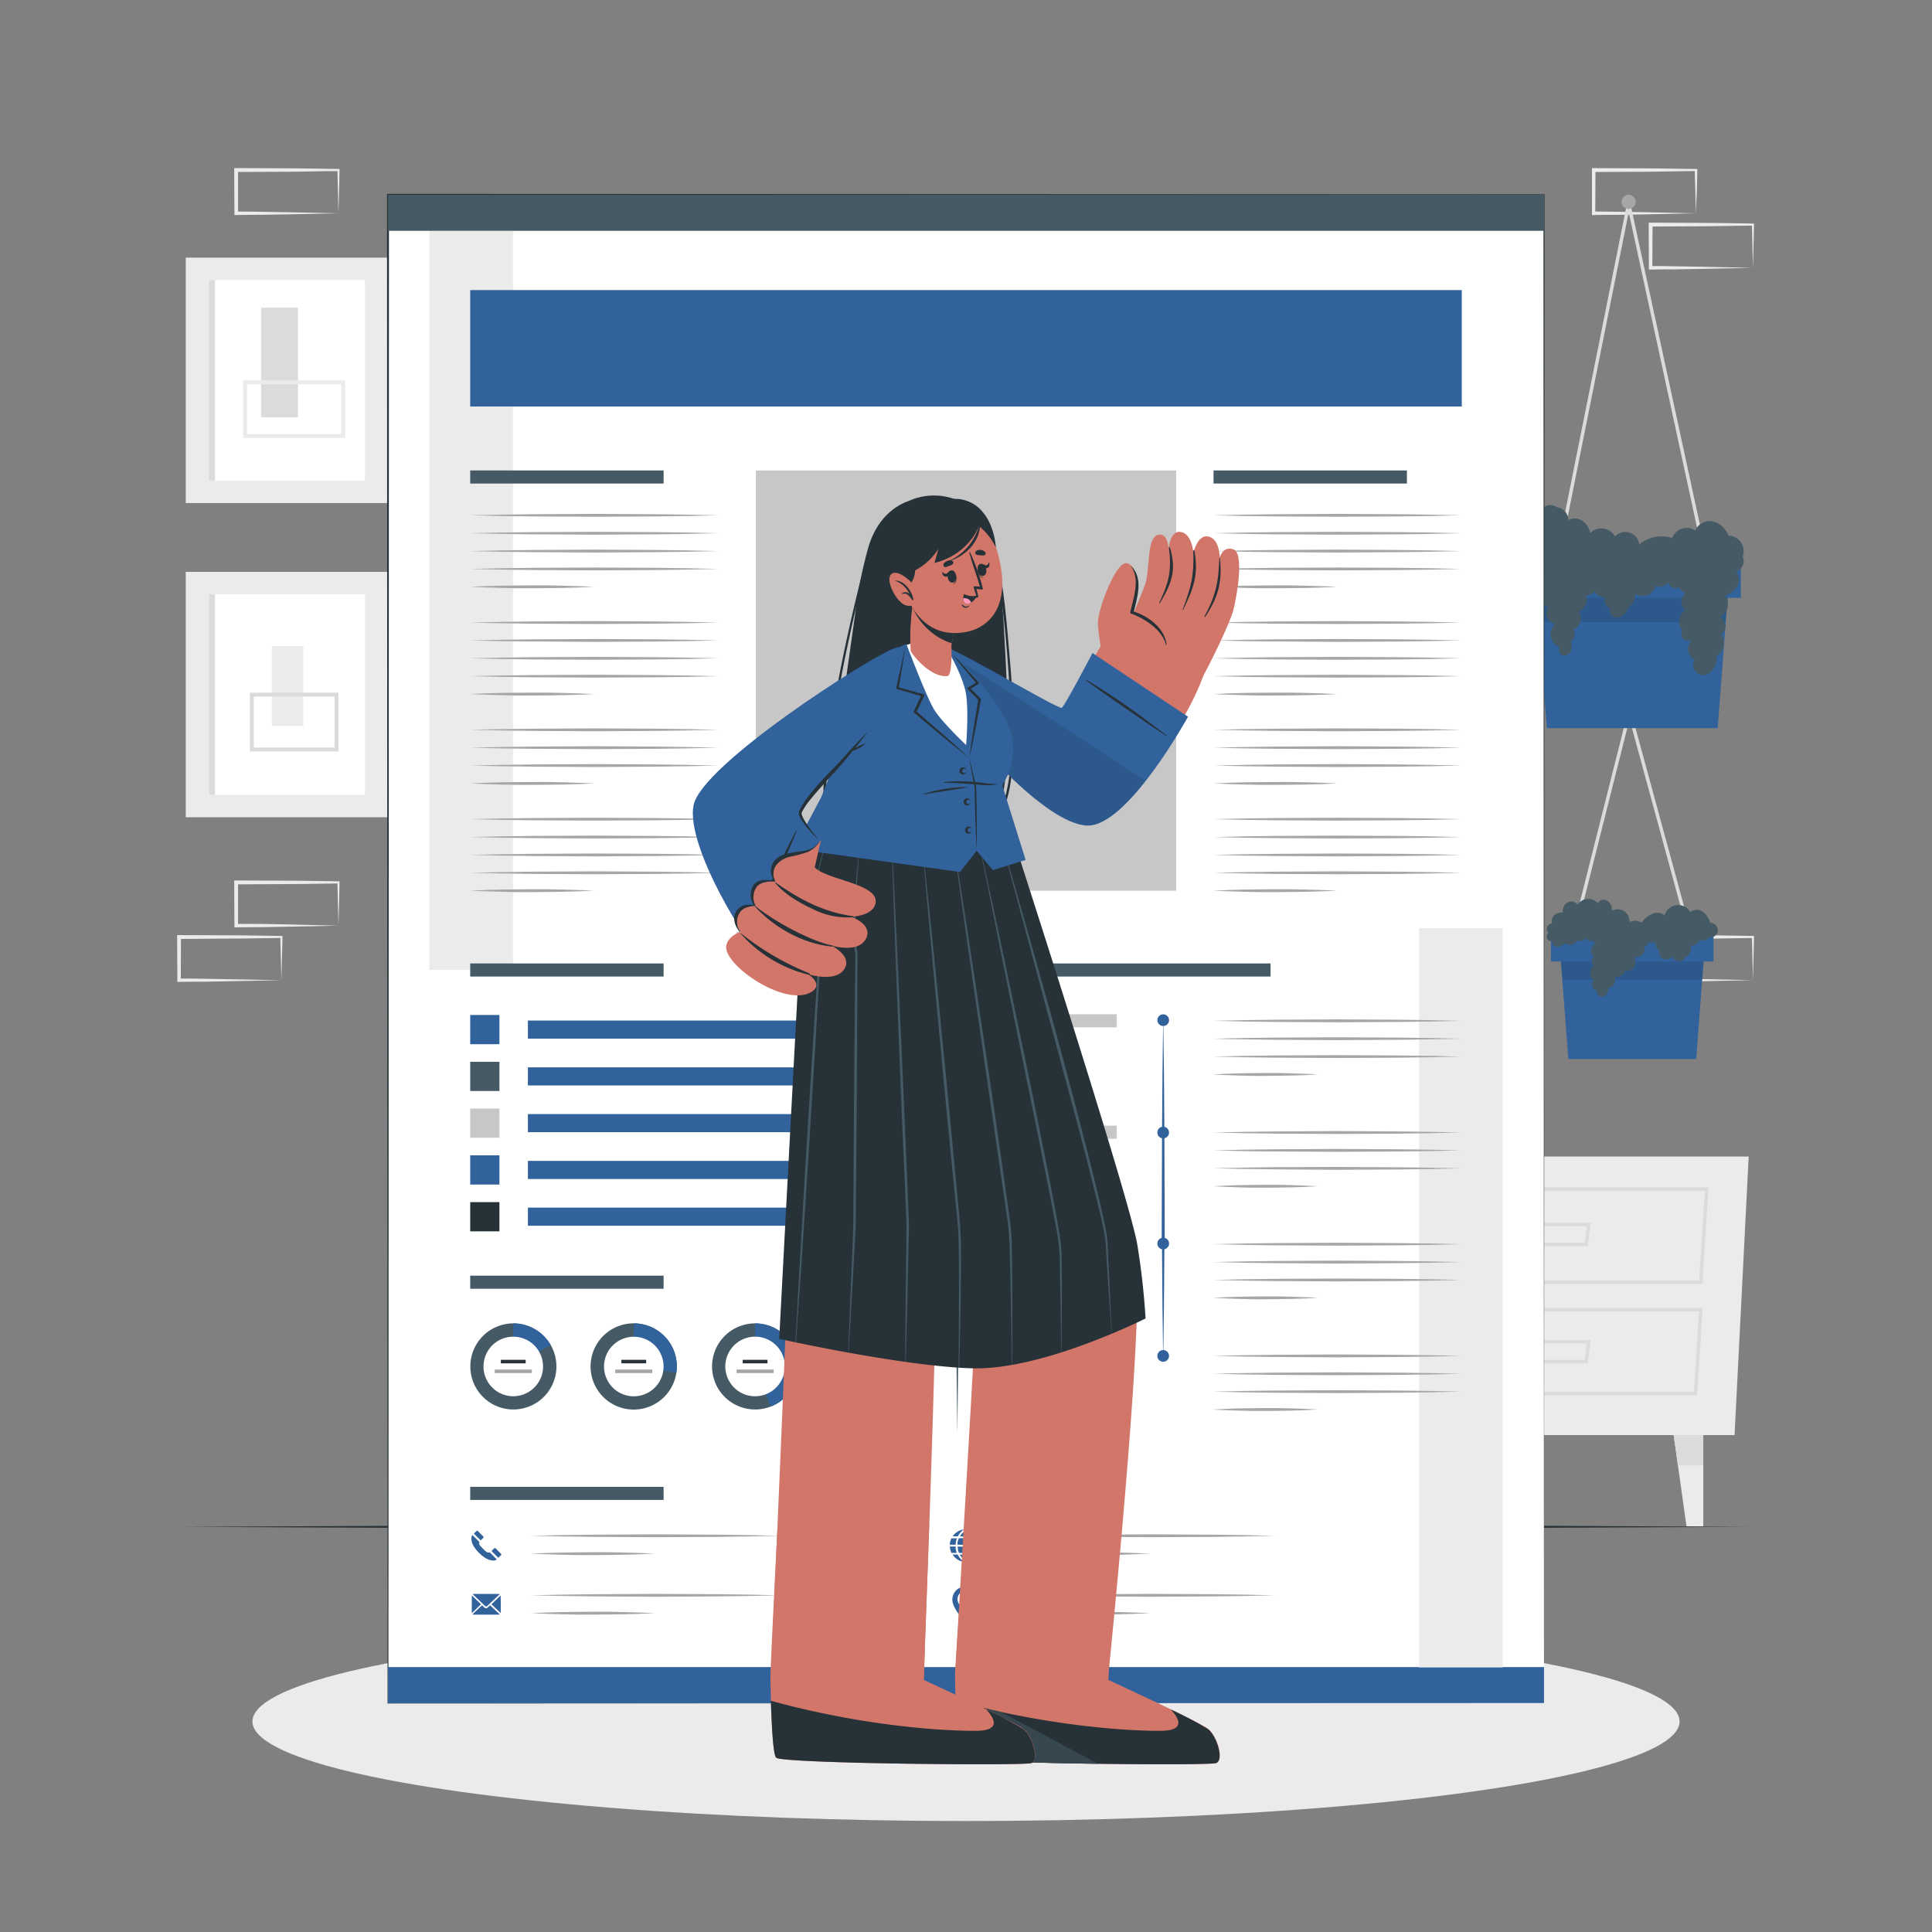 <svg xmlns="http://www.w3.org/2000/svg" viewBox="0 0 500 500"><rect x="0" y="0" width="500" height="500" fill="#808080" stroke="none"/><g id="freepik--background-complete--inject-16"><path d="M87.59,239.56l-13.12.27-6.66.12c-2.23,0-4.47,0-6.7.05h-.44v-.44l-.06-11.19v-.51h.5l13.24.06c4.42,0,8.83.11,13.24.16h.28v.27c0,1.89-.09,3.78-.13,5.65Zm0,0-.14-5.66c0-1.86-.11-3.7-.13-5.53l.27.27c-4.41.05-8.82.16-13.24.16l-13.24.07.5-.5,0,11.19-.45-.45c2.18,0,4.36,0,6.55,0l6.58.12Z" style="fill:#ebebeb"></path><path d="M72.82,253.67l-13.12.27-6.66.12c-2.23,0-4.47,0-6.7.05H45.9v-.44l-.06-11.19V242h.5l13.24.06c4.41,0,8.83.11,13.24.16h.28v.27c0,1.89-.08,3.78-.13,5.65Zm0,0L72.68,248c-.05-1.86-.11-3.7-.13-5.53l.27.27c-4.41.05-8.83.16-13.24.16L46.34,243l.5-.49-.05,11.19-.45-.45c2.18,0,4.36,0,6.55.05l6.58.12Z" style="fill:#ebebeb"></path><path d="M363.58,360.91l-13.12.27-6.66.12c-2.23,0-4.47,0-6.7.05h-.44v-.44l-.06-11.19v-.51h.5l13.24.06c4.42,0,8.83.11,13.24.16h.28v.27c0,1.89-.09,3.78-.14,5.65Zm0,0-.14-5.66c0-1.86-.11-3.7-.13-5.53l.27.27c-4.41.05-8.82.16-13.24.16l-13.24.07.5-.5-.05,11.19-.45-.45c2.18,0,4.36,0,6.55.05l6.58.12Z" style="fill:#ebebeb"></path><path d="M348.81,375l-13.12.27-6.67.12c-2.22,0-4.46,0-6.69,0h-.44V375l-.05-11.19v-.51h.5l13.24.06c4.41,0,8.83.11,13.24.16h.28v.27c0,1.89-.08,3.78-.13,5.65Zm0,0-.14-5.66c-.05-1.86-.11-3.7-.13-5.53l.27.27c-4.41,0-8.83.16-13.24.16l-13.24.07.5-.5L322.78,375l-.45-.45c2.18,0,4.36,0,6.55.05l6.57.12Z" style="fill:#ebebeb"></path><path d="M453.66,253.67l-13.13.27-6.66.12c-2.22,0-4.46,0-6.69.05h-.45v-.44l-.05-11.19V242h.5l13.24.06c4.41,0,8.83.11,13.24.16h.27v.27c0,1.89-.08,3.78-.13,5.65Zm0,0-.14-5.66c0-1.86-.12-3.7-.13-5.53l.27.27c-4.41.05-8.83.16-13.24.16l-13.24.06.5-.49-.06,11.19-.44-.45c2.18,0,4.36,0,6.54.05l6.58.12Z" style="fill:#ebebeb"></path><path d="M438.89,55.2l-13.13.28-6.66.11c-2.22,0-4.46,0-6.69.06H412V55.2l0-11.19v-.5h.51l13.24.06c4.41,0,8.82.12,13.24.17h.27V44c0,1.9-.09,3.79-.13,5.65Zm0,0-.14-5.65c-.05-1.87-.12-3.71-.14-5.54l.28.27c-4.42,0-8.83.16-13.24.17l-13.24.06.5-.5-.06,11.19-.44-.45c2.18,0,4.35,0,6.54.06l6.58.11Z" style="fill:#ebebeb"></path><path d="M453.66,69.31l-13.13.28-6.66.11c-2.22,0-4.46,0-6.69.06h-.45v-.45l-.05-11.19v-.5h.5l13.24.06c4.41,0,8.83.12,13.24.17h.27v.27c0,1.9-.08,3.79-.13,5.65Zm0,0-.14-5.65c0-1.87-.12-3.71-.13-5.54l.27.27c-4.41,0-8.83.16-13.24.17l-13.24.06.5-.5-.06,11.19-.44-.45c2.18,0,4.36,0,6.54.06l6.58.11Z" style="fill:#ebebeb"></path><path d="M87.59,55.2l-13.12.28-6.66.11c-2.23,0-4.47,0-6.7.06h-.44V55.2L60.61,44v-.5h.5l13.24.06c4.42,0,8.83.12,13.24.17h.28V44c0,1.9-.09,3.79-.13,5.65Zm0,0-.14-5.65c0-1.87-.11-3.71-.13-5.54l.27.27c-4.41,0-8.82.16-13.24.17l-13.24.06.5-.5,0,11.19-.45-.45c2.18,0,4.36,0,6.55.06l6.58.11Z" style="fill:#ebebeb"></path><path d="M240.33,178.26l-13.12.27-6.66.12c-2.23,0-4.47,0-6.7,0h-.44v-.44l-.05-11.19v-.51h.5l13.24.06c4.41,0,8.83.11,13.24.16h.28v.27c0,1.89-.08,3.78-.13,5.65Zm0,0-.14-5.66c-.05-1.86-.11-3.7-.13-5.53l.27.27c-4.41,0-8.83.16-13.24.16l-13.24.07.5-.5,0,11.19-.45-.45c2.18,0,4.36,0,6.55.06L227,178Z" style="fill:#ebebeb"></path><rect x="48.07" y="66.68" width="52.36" height="63.51" style="fill:#ebebeb"></rect><rect x="54.06" y="72.47" width="40.39" height="51.92" style="fill:#fff"></rect><rect x="54.06" y="72.47" width="1.58" height="51.92" style="fill:#dbdbdb"></rect><rect x="100.43" y="66.68" width="1.58" height="63.51" style="fill:#dbdbdb"></rect><rect x="67.59" y="79.63" width="9.52" height="28.38" style="fill:#dbdbdb"></rect><path d="M89.33,113.35H62.94V98.45H89.33Zm-25.39-1H88.33V99.45H63.94Z" style="fill:#ebebeb"></path><rect x="48.07" y="148" width="52.36" height="63.51" style="fill:#ebebeb"></rect><rect x="54.06" y="153.8" width="40.39" height="51.92" style="fill:#fff"></rect><rect x="54.06" y="153.8" width="1.58" height="51.92" style="fill:#dbdbdb"></rect><rect x="100.43" y="148" width="1.58" height="63.51" style="fill:#dbdbdb"></rect><rect x="70.34" y="167.22" width="8.16" height="20.63" style="fill:#ebebeb"></rect><path d="M87.59,194.48H64.67V179.26H87.59Zm-21.92-1H86.59V180.26H65.67Z" style="fill:#dbdbdb"></path><polygon points="273.17 371.4 448.9 371.4 452.56 299.3 269.51 299.3 273.17 371.4" style="fill:#ebebeb"></polygon><path d="M440.57,332.3H367.1l-1.37-25h76.45Zm-72.63-.88h71.8l1.5-23.26H366.66Z" style="fill:#dbdbdb"></path><path d="M439.22,361.1H370l-1.12-22.59h71.77Zm-68.4-.88h67.56l1.31-20.83h-69.9Z" style="fill:#dbdbdb"></path><path d="M410.91,322.5H398.57l-.78-6h13.9Zm-11.56-.89h10.78l.55-4.26H398.8Z" style="fill:#dbdbdb"></path><path d="M410.91,352.82H398.57l-.78-6h13.9Zm-11.56-.88h10.78l.55-4.27H398.8Z" style="fill:#dbdbdb"></path><path d="M354.15,332.3H280.68l-1.37-25h76.45Zm-72.63-.88h71.8l1.5-23.26H280.24Z" style="fill:#dbdbdb"></path><path d="M352.8,361.1H283.56l-1.12-22.59h71.77Zm-68.39-.88H352l1.3-20.83h-69.9Z" style="fill:#dbdbdb"></path><path d="M324.49,322.5H312.15l-.78-6h13.9Zm-11.56-.89h10.78l.55-4.26H312.38Z" style="fill:#dbdbdb"></path><path d="M324.49,352.82H312.15l-.78-6h13.9Zm-11.56-.88h10.78l.55-4.27H312.38Z" style="fill:#dbdbdb"></path><polygon points="288.93 371.4 287.82 379.26 285.6 395.04 281.26 395.04 281.26 371.4 288.93 371.4" style="fill:#ebebeb"></polygon><polygon points="288.93 371.4 287.82 379.26 281.26 379.26 281.26 371.4 288.93 371.4" style="fill:#dbdbdb"></polygon><polygon points="433.14 371.4 434.25 379.26 436.47 395.04 440.81 395.04 440.81 371.4 433.14 371.4" style="fill:#ebebeb"></polygon><polygon points="433.14 371.4 434.25 379.26 440.81 379.26 440.81 371.4 433.14 371.4" style="fill:#dbdbdb"></polygon></g><g id="freepik--Shadow--inject-16"><ellipse cx="250" cy="445.52" rx="184.67" ry="25.76" style="fill:#ebebeb"></ellipse></g><g id="freepik--Plant--inject-16"><polygon points="441.46 147.01 421.51 54.92 403.07 147.01 402.19 146.88 421.48 50.58 442.34 146.87 441.46 147.01" style="fill:#dbdbdb"></polygon><polygon points="436.13 239.01 421.72 186.12 408.4 239 407.54 238.78 421.69 182.61 436.98 238.77 436.13 239.01" style="fill:#dbdbdb"></polygon><path d="M423.32,52.25a1.83,1.83,0,1,1-1.83-1.83A1.82,1.82,0,0,1,423.32,52.25Z" style="fill:#a6a6a6"></path><polygon points="441.19 244.9 440.53 253.53 438.97 274.07 405.88 274.07 404.32 253.53 403.66 244.9 441.19 244.9" style="fill:#31629B"></polygon><polygon points="441.19 244.9 440.53 253.53 404.32 253.53 403.66 244.9 441.19 244.9" style="opacity:0.1"></polygon><rect x="401.39" y="242.14" width="42.06" height="6.7" style="fill:#31629B"></rect><path d="M444.6,240.75a2,2,0,0,1-2.24,1.85,2.15,2.15,0,0,1-2.41.7,2.43,2.43,0,0,1-2.41,1.43,2.47,2.47,0,0,1-1.43,3,1.52,1.52,0,0,1-1.58,1.08,2.53,2.53,0,0,1-1.86-1.29,1.92,1.92,0,0,1-2.83.25,1.58,1.58,0,0,1-.34-1.71,2.58,2.58,0,0,1-.37-.24,2.39,2.39,0,0,1-.65-2,2.32,2.32,0,0,1-1.72,0,1.32,1.32,0,0,1-1.19,1,2.35,2.35,0,0,1-.4,2.11,2.46,2.46,0,0,1-2.15.81c.24,1.13.29,2.42-.74,3.17a1.65,1.65,0,0,1-1.69.16,2.14,2.14,0,0,1-2.65,1.67,2.78,2.78,0,0,1-.25,2,1.91,1.91,0,0,1-1.42.91c0,1.1-.48,2.31-1.77,2.29a1.3,1.3,0,0,1-1.22-1.58,1.63,1.63,0,0,1-.84-2.71,2.36,2.36,0,0,1,0-3.72,1.55,1.55,0,0,1,.07-2.28,2.08,2.08,0,0,1-.76-1.66,2.31,2.31,0,0,1,1.2-1.84,1,1,0,0,1-.58-.58.84.84,0,0,1,0-.18,1.53,1.53,0,0,1-1.22,0,1.38,1.38,0,0,1-.61-.56,2.52,2.52,0,0,1-2.41.6,2,2,0,0,1-3.11.63c-.76.68-1.79,1.34-2.78.72a1.25,1.25,0,0,1-.57-1.12,1.37,1.37,0,0,1-1.25-.74,1.3,1.3,0,0,1,.35-1.59,1.19,1.19,0,0,1-.47-.72,1.44,1.44,0,0,1,1.41-1.61,2,2,0,0,1,.4-2,2.91,2.91,0,0,1,2.36-.84,2.56,2.56,0,0,1,1.25-2.65,2.07,2.07,0,0,1,2.56.61,3.32,3.32,0,0,1,5.28-.33,1.65,1.65,0,0,1,2.06-.85,2.72,2.72,0,0,1,1.55,2.71,3.22,3.22,0,0,1,3.3.26,3.3,3.3,0,0,1,1.26,2.74,2.88,2.88,0,0,1,3.09.18,6.39,6.39,0,0,1,3.29-2.51,3.14,3.14,0,0,1,2.68.57,3.66,3.66,0,0,1,6.68-.84,2.57,2.57,0,0,1,2.72-.36,4.85,4.85,0,0,1,2.39,3.13A2,2,0,0,1,444.6,240.75Z" style="fill:#455a64"></path><polygon points="447.5 149.46 446.62 161 444.54 188.44 400.31 188.44 398.23 161 397.35 149.46 447.5 149.46" style="fill:#31629B"></polygon><polygon points="447.5 149.46 446.62 161 398.23 161 397.35 149.46 447.5 149.46" style="opacity:0.1"></polygon><rect x="394.32" y="145.77" width="56.21" height="8.95" style="fill:#31629B"></rect><path d="M449.25,148a3.26,3.26,0,0,1,.68,3.06,6,6,0,0,1-3.43,3.08,3.68,3.68,0,0,1-1.23,5.39c1.34,1.57,1.89,3.35.16,4.51a4,4,0,0,1-1.22,5.74c.38,1.24-.82,4.94-3.36,4.93a2.68,2.68,0,0,1-2.33-4,3.15,3.15,0,0,1-.72-5s-1.57.34-2.32-.46a2.16,2.16,0,0,1-.13-2.12,3.58,3.58,0,0,1,.82-5.23,3,3,0,0,1,0-4.44,4.15,4.15,0,0,1-1.75-1.49c-1.28.61-2.05.07-2.76-1.14a3,3,0,0,1-3.21.84,3.53,3.53,0,0,1-5.18,2.09,4.89,4.89,0,0,1-1,2.63c-.18.24-.39.42-.59.64a4.78,4.78,0,0,0-.56.93,4.43,4.43,0,0,1-1.17,1.34,2.21,2.21,0,0,1-2.92-.12,1.65,1.65,0,0,1-.26-1.73,2.25,2.25,0,0,1-1.41-2.85,2.75,2.75,0,0,1-2.69-1.57,2.87,2.87,0,0,1-2.21,1.11,3.25,3.25,0,0,1-1.85,4.08,3.34,3.34,0,0,1-1.43,4.76,2.35,2.35,0,0,1-.69,3.12,3,3,0,0,1-.11,2.68,1.94,1.94,0,0,1-1.82.88,1.44,1.44,0,0,1-.87-2.15,3.62,3.62,0,0,1-1.3-6,3,3,0,0,1-1.75-4.49,2.93,2.93,0,0,1-1.68-4.74,1.77,1.77,0,0,1-1.6-.59,1.61,1.61,0,0,1-.33-1,2.29,2.29,0,0,1-2.47-1.08,2.23,2.23,0,0,1,.45-2.6,1.9,1.9,0,0,1-1.26-1.36,1.76,1.76,0,0,1,.14-1.14,2.2,2.2,0,0,1-2.63-1.86,1.78,1.78,0,0,1,1.2-1.86,2.11,2.11,0,0,1-.17-1.43c.33-1.37,1.91-1.79,3.16-1.94a2.81,2.81,0,0,1,3.12-3.68,2.89,2.89,0,0,1,1.35-2.69,2.77,2.77,0,0,1,3,.23H403a3.42,3.42,0,0,1,2.89,3.32,3.5,3.5,0,0,1,3.34,0,4.9,4.9,0,0,1,2.31,3.4,4,4,0,0,1,6.4.83,3.65,3.65,0,0,1,6.3,2.07,9.09,9.09,0,0,1,8.51-1.67,4,4,0,0,1,6-1.91,4,4,0,0,1,4.13-2.43c2.1.21,3.64,1.9,4.5,3.73A4,4,0,0,1,451,144,2.94,2.94,0,0,1,449.25,148Z" style="fill:#455a64"></path></g><g id="freepik--Floor--inject-16"><polygon points="47.44 395.14 98.08 394.9 148.72 394.81 250 394.64 351.28 394.81 401.92 394.89 452.56 395.14 401.92 395.38 351.28 395.47 250 395.64 148.72 395.47 98.08 395.38 47.44 395.14" style="fill:#263238"></polygon></g><g id="freepik--Resume--inject-16"><rect x="100.41" y="50.42" width="299.18" height="390.33" style="fill:#fff"></rect><path d="M399.59,440.76l-299.18.1h-.11v-.11l-.14-390.33v-.25h.25l299.18.11h.14v.14Zm0,0-.14-390.34.14.14-299.18.11.25-.25-.14,390.33-.11-.1Z" style="fill:#263238"></path><rect x="100.41" y="431.44" width="299.18" height="9.31" style="fill:#31629B"></rect><rect x="111.1" y="59.73" width="21.66" height="191.3" style="fill:#ebebeb"></rect><rect x="367.25" y="240.22" width="21.66" height="191.3" style="fill:#ebebeb"></rect><rect x="100.41" y="50.42" width="299.18" height="9.31" style="fill:#455a64"></rect><rect x="195.62" y="121.75" width="108.76" height="108.76" style="fill:#c7c7c7"></rect><rect x="121.69" y="75.07" width="256.62" height="30.13" style="fill:#31629B"></rect><rect x="121.69" y="121.75" width="50.05" height="3.39" style="fill:#455a64"></rect><rect x="121.69" y="249.34" width="50.05" height="3.39" style="fill:#455a64"></rect><rect x="121.69" y="384.79" width="50.05" height="3.39" style="fill:#455a64"></rect><rect x="121.69" y="330.14" width="50.05" height="3.39" style="fill:#455a64"></rect><rect x="314.06" y="121.75" width="50.05" height="3.39" style="fill:#455a64"></rect><path d="M121.69,133.36c5.35-.15,10.71-.22,16.06-.28l16.06-.09,16.06.09c5.36.06,10.71.13,16.07.28-5.36.16-10.71.23-16.07.29l-16.06.09-16.06-.09C132.4,133.59,127,133.52,121.69,133.36Z" style="fill:#a6a6a6"></path><path d="M121.69,138c5.35-.15,10.71-.23,16.06-.29l16.06-.08,16.06.08c5.36.06,10.71.13,16.07.29-5.36.16-10.71.23-16.07.29l-16.06.08-16.06-.08C132.4,138.22,127,138.14,121.69,138Z" style="fill:#a6a6a6"></path><path d="M121.69,142.62c5.35-.16,10.71-.23,16.06-.29l16.06-.09,16.06.09c5.36.06,10.71.13,16.07.29-5.36.15-10.71.22-16.07.28l-16.06.09-16.06-.09C132.4,142.84,127,142.77,121.69,142.62Z" style="fill:#a6a6a6"></path><path d="M121.69,147.24c5.35-.15,10.71-.23,16.06-.29l16.06-.08,16.06.08c5.36.06,10.71.14,16.07.29-5.36.16-10.71.23-16.07.29l-16.06.09-16.06-.09C132.4,147.47,127,147.4,121.69,147.24Z" style="fill:#a6a6a6"></path><path d="M121.69,151.87c2.68-.16,5.35-.23,8-.29s5.35-.06,8-.09,5.35,0,8,.09,5.36.13,8,.29c-2.67.15-5.35.23-8,.29s-5.35.05-8,.08-5.35,0-8-.09S124.37,152,121.69,151.87Z" style="fill:#a6a6a6"></path><path d="M121.69,161.12c5.35-.16,10.71-.23,16.06-.29l16.06-.09,16.06.09c5.36.06,10.71.13,16.07.29-5.36.15-10.71.23-16.07.29l-16.06.08-16.06-.08C132.4,161.35,127,161.27,121.69,161.12Z" style="fill:#a6a6a6"></path><path d="M121.69,165.74c5.35-.15,10.71-.22,16.06-.28l16.06-.09,16.06.09c5.36.06,10.71.13,16.07.28-5.36.16-10.71.23-16.07.29l-16.06.09L137.75,166C132.4,166,127,165.9,121.69,165.74Z" style="fill:#a6a6a6"></path><path d="M121.69,170.37c5.35-.15,10.71-.23,16.06-.29l16.06-.08,16.06.08c5.36.06,10.71.13,16.07.29-5.36.16-10.71.23-16.07.29l-16.06.08-16.06-.08C132.4,170.6,127,170.52,121.69,170.37Z" style="fill:#a6a6a6"></path><path d="M121.69,175c5.35-.16,10.71-.23,16.06-.29l16.06-.09,16.06.09c5.36.06,10.71.13,16.07.29-5.36.15-10.71.22-16.07.28l-16.06.09-16.06-.09C132.4,175.22,127,175.15,121.69,175Z" style="fill:#a6a6a6"></path><path d="M121.69,179.62c2.68-.15,5.35-.23,8-.29s5.35-.05,8-.08,5.35,0,8,.08,5.36.14,8,.29c-2.67.16-5.35.23-8,.29s-5.35.06-8,.09-5.35,0-8-.09S124.37,179.78,121.69,179.62Z" style="fill:#a6a6a6"></path><path d="M121.69,188.87c5.35-.15,10.71-.22,16.06-.28l16.06-.09,16.06.08c5.36.06,10.71.14,16.07.29-5.36.16-10.71.23-16.07.29l-16.06.09-16.06-.09C132.4,189.1,127,189,121.69,188.87Z" style="fill:#a6a6a6"></path><path d="M121.69,193.5c5.35-.16,10.71-.23,16.06-.29l16.06-.09,16.06.09c5.36.06,10.71.13,16.07.29-5.36.15-10.71.23-16.07.29l-16.06.08-16.06-.08C132.4,193.73,127,193.65,121.69,193.5Z" style="fill:#a6a6a6"></path><path d="M121.69,198.12c5.35-.15,10.71-.22,16.06-.28l16.06-.09,16.06.09c5.36.06,10.71.13,16.07.28-5.36.16-10.71.23-16.07.29l-16.06.09-16.06-.09C132.4,198.35,127,198.28,121.69,198.12Z" style="fill:#a6a6a6"></path><path d="M121.69,202.75c2.68-.15,5.35-.23,8-.29s5.35-.05,8-.08,5.35,0,8,.08,5.36.13,8,.29c-2.67.16-5.35.23-8,.29s-5.35.05-8,.08-5.35,0-8-.08S124.37,202.9,121.69,202.75Z" style="fill:#a6a6a6"></path><path d="M121.69,212c5.35-.15,10.71-.23,16.06-.29l16.06-.08,16.06.08c5.36.06,10.71.14,16.07.29-5.36.16-10.71.23-16.07.29l-16.06.09-16.06-.09C132.4,212.23,127,212.16,121.69,212Z" style="fill:#a6a6a6"></path><path d="M121.69,216.63c5.35-.16,10.71-.23,16.06-.29l16.06-.09,16.06.09c5.36.06,10.71.13,16.07.29-5.36.15-10.71.22-16.07.29l-16.06.08-16.06-.09C132.4,216.85,127,216.78,121.69,216.63Z" style="fill:#a6a6a6"></path><path d="M121.69,221.25c5.35-.15,10.71-.22,16.06-.28l16.06-.09,16.06.08c5.36.06,10.71.14,16.07.29-5.36.16-10.71.23-16.07.29l-16.06.09-16.06-.09C132.4,221.48,127,221.41,121.69,221.25Z" style="fill:#a6a6a6"></path><path d="M121.69,225.88c5.35-.16,10.71-.23,16.06-.29l16.06-.09,16.06.09c5.36.06,10.71.13,16.07.29-5.36.15-10.71.23-16.07.29l-16.06.08-16.06-.08C132.4,226.11,127,226,121.69,225.88Z" style="fill:#a6a6a6"></path><path d="M121.69,230.5c2.68-.15,5.35-.22,8-.28s5.35-.06,8-.09,5.35,0,8,.09,5.36.13,8,.28c-2.67.16-5.35.23-8,.29s-5.35.06-8,.09-5.35,0-8-.09S124.37,230.66,121.69,230.5Z" style="fill:#a6a6a6"></path><path d="M314.06,133.36c5.36-.15,10.71-.22,16.07-.28l16.06-.09,16.06.09c5.35.06,10.71.13,16.06.28-5.35.16-10.71.23-16.06.29l-16.06.09-16.06-.09C324.77,133.59,319.42,133.52,314.06,133.36Z" style="fill:#a6a6a6"></path><path d="M314.06,138c5.36-.15,10.71-.23,16.07-.29l16.06-.08,16.06.08c5.35.06,10.71.13,16.06.29-5.35.16-10.71.23-16.06.29l-16.06.08-16.06-.08C324.77,138.22,319.42,138.14,314.06,138Z" style="fill:#a6a6a6"></path><path d="M314.06,142.62c5.36-.16,10.71-.23,16.07-.29l16.06-.09,16.06.09c5.35.06,10.71.13,16.06.29-5.35.15-10.71.22-16.06.28l-16.06.09-16.06-.09C324.77,142.84,319.42,142.77,314.06,142.62Z" style="fill:#a6a6a6"></path><path d="M314.06,147.24c5.36-.15,10.71-.23,16.07-.29l16.06-.08,16.06.08c5.35.06,10.71.14,16.06.29-5.35.16-10.71.23-16.06.29l-16.06.09-16.06-.09C324.77,147.47,319.42,147.4,314.06,147.24Z" style="fill:#a6a6a6"></path><path d="M314.06,151.87c2.68-.16,5.36-.23,8-.29s5.35-.06,8-.09,5.35,0,8,.09,5.35.13,8,.29c-2.68.15-5.36.23-8,.29s-5.36.05-8,.08-5.36,0-8-.09S316.74,152,314.06,151.87Z" style="fill:#a6a6a6"></path><path d="M314.06,161.12c5.36-.16,10.71-.23,16.07-.29l16.06-.09,16.06.09c5.35.06,10.71.13,16.06.29-5.35.15-10.71.23-16.06.29l-16.06.08-16.06-.08C324.77,161.35,319.42,161.27,314.06,161.12Z" style="fill:#a6a6a6"></path><path d="M314.06,165.74c5.36-.15,10.71-.22,16.07-.28l16.06-.09,16.06.09c5.35.06,10.71.13,16.06.28-5.35.16-10.71.23-16.06.29l-16.06.09L330.13,166C324.77,166,319.42,165.9,314.06,165.74Z" style="fill:#a6a6a6"></path><path d="M314.06,170.37c5.36-.15,10.71-.23,16.07-.29l16.06-.08,16.06.08c5.35.06,10.71.13,16.06.29-5.35.16-10.71.23-16.06.29l-16.06.08-16.06-.08C324.77,170.6,319.42,170.52,314.06,170.37Z" style="fill:#a6a6a6"></path><path d="M314.06,175c5.36-.16,10.71-.23,16.07-.29l16.06-.09,16.06.09c5.35.06,10.71.13,16.06.29-5.35.15-10.71.22-16.06.28l-16.06.09-16.06-.09C324.77,175.22,319.42,175.15,314.06,175Z" style="fill:#a6a6a6"></path><path d="M314.06,179.62c2.68-.15,5.36-.23,8-.29s5.35-.05,8-.08,5.35,0,8,.08,5.35.14,8,.29c-2.68.16-5.36.23-8,.29s-5.36.06-8,.09-5.36,0-8-.09S316.74,179.78,314.06,179.62Z" style="fill:#a6a6a6"></path><path d="M314.06,188.87c5.36-.15,10.71-.22,16.07-.28l16.06-.09,16.06.08c5.35.06,10.71.14,16.06.29-5.35.16-10.71.23-16.06.29l-16.06.09-16.06-.09C324.77,189.1,319.42,189,314.06,188.87Z" style="fill:#a6a6a6"></path><path d="M314.06,193.5c5.36-.16,10.71-.23,16.07-.29l16.06-.09,16.06.09c5.35.06,10.71.13,16.06.29-5.35.15-10.71.23-16.06.29l-16.06.08-16.06-.08C324.77,193.73,319.42,193.65,314.06,193.5Z" style="fill:#a6a6a6"></path><path d="M314.06,198.12c5.36-.15,10.71-.22,16.07-.28l16.06-.09,16.06.09c5.35.06,10.71.13,16.06.28-5.35.16-10.71.23-16.06.29l-16.06.09-16.06-.09C324.77,198.35,319.42,198.28,314.06,198.12Z" style="fill:#a6a6a6"></path><path d="M314.06,202.75c2.68-.15,5.36-.23,8-.29s5.35-.05,8-.08,5.35,0,8,.08,5.35.13,8,.29c-2.68.16-5.36.23-8,.29s-5.36.05-8,.08-5.36,0-8-.08S316.74,202.9,314.06,202.75Z" style="fill:#a6a6a6"></path><path d="M314.06,212c5.36-.15,10.71-.23,16.07-.29l16.06-.08,16.06.08c5.35.06,10.71.14,16.06.29-5.35.16-10.71.23-16.06.29l-16.06.09-16.06-.09C324.77,212.23,319.42,212.16,314.06,212Z" style="fill:#a6a6a6"></path><path d="M314.06,216.63c5.36-.16,10.71-.23,16.07-.29l16.06-.09,16.06.09c5.35.06,10.71.13,16.06.29-5.35.15-10.71.22-16.06.29l-16.06.08-16.06-.09C324.77,216.85,319.42,216.78,314.06,216.63Z" style="fill:#a6a6a6"></path><path d="M314.06,221.25c5.36-.15,10.71-.22,16.07-.28l16.06-.09,16.06.08c5.35.06,10.71.14,16.06.29-5.35.16-10.71.23-16.06.29l-16.06.09-16.06-.09C324.77,221.48,319.42,221.41,314.06,221.25Z" style="fill:#a6a6a6"></path><path d="M314.06,225.88c5.36-.16,10.71-.23,16.07-.29l16.06-.09,16.06.09c5.35.06,10.71.13,16.06.29-5.35.15-10.71.23-16.06.29l-16.06.08-16.06-.08C324.77,226.11,319.42,226,314.06,225.88Z" style="fill:#a6a6a6"></path><path d="M314.06,230.5c2.68-.15,5.36-.22,8-.28s5.35-.06,8-.09,5.35,0,8,.09,5.35.13,8,.28c-2.68.16-5.36.23-8,.29s-5.36.06-8,.09-5.36,0-8-.09S316.74,230.66,314.06,230.5Z" style="fill:#a6a6a6"></path><rect x="136.62" y="264.12" width="100.78" height="4.68" style="fill:#ebebeb"></rect><rect x="136.62" y="264.12" width="72.86" height="4.68" style="fill:#31629B"></rect><rect x="136.62" y="276.23" width="100.78" height="4.68" style="fill:#ebebeb"></rect><rect x="136.62" y="276.23" width="92.42" height="4.68" style="fill:#31629B"></rect><rect x="136.62" y="288.33" width="100.78" height="4.68" style="fill:#ebebeb"></rect><rect x="136.62" y="288.33" width="78.54" height="4.68" style="fill:#31629B"></rect><rect x="136.62" y="300.44" width="100.78" height="4.68" style="fill:#ebebeb"></rect><rect x="136.62" y="300.44" width="86.61" height="4.68" style="fill:#31629B"></rect><rect x="136.62" y="312.54" width="100.78" height="4.68" style="fill:#ebebeb"></rect><rect x="136.62" y="312.54" width="94.78" height="4.68" style="fill:#31629B"></rect><rect x="121.69" y="262.68" width="7.56" height="7.56" style="fill:#31629B"></rect><rect x="121.69" y="274.79" width="7.56" height="7.56" style="fill:#455a64"></rect><rect x="121.69" y="286.89" width="7.56" height="7.56" style="fill:#c7c7c7"></rect><rect x="121.69" y="299" width="7.56" height="7.56" style="fill:#31629B"></rect><rect x="121.69" y="311.11" width="7.56" height="7.56" style="fill:#263238"></rect><rect x="264.6" y="249.34" width="64.22" height="3.39" style="fill:#455a64"></rect><rect x="264.6" y="262.49" width="24.41" height="3.39" style="fill:#c7c7c7"></rect><rect x="264.6" y="291.32" width="24.41" height="3.39" style="fill:#c7c7c7"></rect><rect x="264.6" y="320.14" width="24.41" height="3.39" style="fill:#c7c7c7"></rect><rect x="264.6" y="348.97" width="24.41" height="3.39" style="fill:#c7c7c7"></rect><path d="M313.91,264.19c5.35-.16,10.7-.23,16.06-.29l16.06-.09,16.06.09c5.36.06,10.71.13,16.06.29-5.35.15-10.7.23-16.06.29l-16.06.08L330,264.48C324.61,264.42,319.26,264.34,313.91,264.19Z" style="fill:#a6a6a6"></path><path d="M313.91,268.81c5.35-.15,10.7-.22,16.06-.28l16.06-.09,16.06.09c5.36.06,10.71.13,16.06.28-5.35.16-10.7.23-16.06.29l-16.06.09L330,269.1C324.61,269,319.26,269,313.91,268.81Z" style="fill:#a6a6a6"></path><path d="M313.91,273.44c5.35-.15,10.7-.23,16.06-.29l16.06-.08,16.06.08c5.36.06,10.71.13,16.06.29-5.35.16-10.7.23-16.06.29l-16.06.08L330,273.73C324.61,273.67,319.26,273.59,313.91,273.44Z" style="fill:#a6a6a6"></path><path d="M313.91,278.07c2.26-.16,4.52-.23,6.78-.29s4.52-.06,6.79-.09,4.52,0,6.78.09,4.52.13,6.79.29c-2.27.15-4.53.22-6.79.28s-4.52.06-6.78.09-4.53,0-6.79-.09S316.17,278.22,313.91,278.07Z" style="fill:#a6a6a6"></path><path d="M313.91,293.09c5.35-.15,10.7-.22,16.06-.28l16.06-.09,16.06.09c5.36.06,10.71.13,16.06.28-5.35.16-10.7.23-16.06.29l-16.06.09L330,293.38C324.61,293.32,319.26,293.25,313.91,293.09Z" style="fill:#a6a6a6"></path><path d="M313.91,297.72c5.35-.16,10.7-.23,16.06-.29l16.06-.09,16.06.09c5.36.06,10.71.13,16.06.29-5.35.16-10.7.23-16.06.29l-16.06.08L330,298C324.61,298,319.26,297.87,313.91,297.72Z" style="fill:#a6a6a6"></path><path d="M313.91,302.35c5.35-.16,10.7-.23,16.06-.29L346,302l16.06.09c5.36.06,10.71.13,16.06.29-5.35.15-10.7.22-16.06.28l-16.06.09L330,302.63C324.61,302.57,319.26,302.5,313.91,302.35Z" style="fill:#a6a6a6"></path><path d="M313.91,307c2.26-.15,4.52-.23,6.78-.29s4.52-.05,6.79-.08,4.52,0,6.78.08,4.52.14,6.79.29c-2.27.16-4.53.23-6.79.29s-4.52.06-6.78.09-4.53,0-6.79-.09S316.17,307.13,313.91,307Z" style="fill:#a6a6a6"></path><path d="M313.91,322c5.35-.16,10.7-.23,16.06-.29l16.06-.09,16.06.09c5.36.06,10.71.13,16.06.29-5.35.16-10.7.23-16.06.29l-16.06.08L330,322.29C324.61,322.23,319.26,322.15,313.91,322Z" style="fill:#a6a6a6"></path><path d="M313.91,326.62c5.35-.15,10.7-.22,16.06-.28l16.06-.09,16.06.09c5.36.06,10.71.13,16.06.28-5.35.16-10.7.23-16.06.29L346,327,330,326.91C324.61,326.85,319.26,326.78,313.91,326.62Z" style="fill:#a6a6a6"></path><path d="M313.91,331.25c5.35-.15,10.7-.23,16.06-.29l16.06-.08,16.06.08c5.36.06,10.71.13,16.06.29-5.35.16-10.7.23-16.06.29l-16.06.09L330,331.54C324.61,331.48,319.26,331.41,313.91,331.25Z" style="fill:#a6a6a6"></path><path d="M313.91,335.88c2.26-.16,4.52-.23,6.78-.29s4.52-.06,6.79-.09,4.52,0,6.78.09,4.52.13,6.79.29c-2.27.15-4.53.22-6.79.28s-4.52.06-6.78.09-4.53,0-6.79-.09S316.17,336,313.91,335.88Z" style="fill:#a6a6a6"></path><path d="M313.91,350.9c5.35-.15,10.7-.22,16.06-.28l16.06-.09,16.06.09c5.36.06,10.71.13,16.06.28-5.35.16-10.7.23-16.06.29l-16.06.09L330,351.19C324.61,351.13,319.26,351.06,313.91,350.9Z" style="fill:#a6a6a6"></path><path d="M313.91,355.53c5.35-.15,10.7-.23,16.06-.29l16.06-.08,16.06.08c5.36.06,10.71.13,16.06.29-5.35.16-10.7.23-16.06.29L346,355.9,330,355.82C324.61,355.76,319.26,355.68,313.91,355.53Z" style="fill:#a6a6a6"></path><path d="M313.91,360.16c5.35-.16,10.7-.23,16.06-.29l16.06-.09,16.06.09c5.36.06,10.71.13,16.06.29-5.35.15-10.7.22-16.06.28l-16.06.09L330,360.44C324.61,360.38,319.26,360.31,313.91,360.16Z" style="fill:#a6a6a6"></path><path d="M313.91,364.78c2.26-.15,4.52-.23,6.78-.29s4.52-.05,6.79-.08,4.52,0,6.78.08,4.52.14,6.79.29c-2.27.16-4.53.23-6.79.29s-4.52.06-6.78.09-4.53,0-6.79-.09S316.17,364.94,313.91,364.78Z" style="fill:#a6a6a6"></path><polygon points="301.04 263.04 301.23 277.63 301.34 292.23 301.43 321.42 301.34 323.22 301.23 337.81 301.04 352.41 300.84 337.81 300.73 323.22 300.64 321.42 300.74 292.23 300.85 277.63 301.04 263.04" style="fill:#31629B"></polygon><path d="M302.54,264.19a1.51,1.51,0,0,1-3,0,1.51,1.51,0,1,1,3,0Z" style="fill:#31629B"></path><path d="M302.54,293.09a1.51,1.51,0,1,1-1.5-1.5A1.51,1.51,0,0,1,302.54,293.09Z" style="fill:#31629B"></path><path d="M302.54,322a1.51,1.51,0,0,1-3,0,1.51,1.51,0,1,1,3,0Z" style="fill:#31629B"></path><path d="M302.54,350.9a1.51,1.51,0,1,1-1.5-1.5A1.5,1.5,0,0,1,302.54,350.9Z" style="fill:#31629B"></path><path d="M144,353.64a11.14,11.14,0,1,1-1.47-5.54A11.15,11.15,0,0,1,144,353.64Z" style="fill:#455a64"></path><path d="M142.51,348.1l-9.68,5.54V342.49A11.16,11.16,0,0,1,142.51,348.1Z" style="fill:#31629B"></path><circle cx="132.83" cy="353.64" r="7.71" transform="translate(-237.74 426.99) rotate(-80.61)" style="fill:#fff"></circle><rect x="129.62" y="351.92" width="6.42" height="0.91" style="fill:#263238"></rect><rect x="128.04" y="354.44" width="9.6" height="0.91" style="fill:#a6a6a6"></rect><path d="M175.16,353.64a11,11,0,0,1-.12,1.63,11.16,11.16,0,1,1,.12-1.63Z" style="fill:#455a64"></path><path d="M175.16,353.64a11,11,0,0,1-.12,1.63l-11-1.63V342.49a11.14,11.14,0,0,1,11.14,11.15Z" style="fill:#31629B"></path><circle cx="164.02" cy="353.64" r="7.71" transform="translate(-217.78 432.32) rotate(-76.76)" style="fill:#fff"></circle><rect x="160.81" y="351.92" width="6.42" height="0.91" style="fill:#263238"></rect><rect x="159.22" y="354.44" width="9.6" height="0.91" style="fill:#a6a6a6"></rect><path d="M206.56,353.64a11.14,11.14,0,1,1-1.47-5.54A11.13,11.13,0,0,1,206.56,353.64Z" style="fill:#455a64"></path><path d="M206.56,353.64a11.13,11.13,0,0,1-7.15,10.4l-4-10.4V342.49a11.14,11.14,0,0,1,11.14,11.15Z" style="fill:#31629B"></path><path d="M203.13,353.64a7.71,7.71,0,1,1-7.71-7.71A7.71,7.71,0,0,1,203.13,353.64Z" style="fill:#fff"></path><rect x="192.21" y="351.92" width="6.42" height="0.91" style="fill:#263238"></rect><rect x="190.62" y="354.44" width="9.6" height="0.91" style="fill:#a6a6a6"></rect><path d="M237.79,353.64a11.14,11.14,0,1,1-1.47-5.54A11.1,11.1,0,0,1,237.79,353.64Z" style="fill:#455a64"></path><path d="M237.79,353.64a11.14,11.14,0,0,1-18.37,8.47l7.23-8.47V342.49a11.14,11.14,0,0,1,11.14,11.15Z" style="fill:#31629B"></path><circle cx="226.65" cy="353.64" r="7.71" transform="translate(-157.33 523.89) rotate(-81.26)" style="fill:#fff"></circle><rect x="223.44" y="351.92" width="6.42" height="0.91" style="fill:#263238"></rect><rect x="221.85" y="354.44" width="9.6" height="0.91" style="fill:#a6a6a6"></rect><polygon points="247.76 249.11 247.94 264.35 248.05 279.59 248.14 310.07 248.05 340.56 247.94 355.8 247.76 371.05 247.58 355.8 247.47 340.56 247.39 310.07 247.47 279.59 247.58 264.35 247.76 249.11" style="fill:#455a64"></polygon><g id="freepik--IaQ7Yo--inject-16"><path d="M128.56,403.57a1,1,0,0,1-.48.24l-.24.05h-.42l-.42-.07a4.25,4.25,0,0,1-1.54-.68,9.89,9.89,0,0,1-2.73-2.74,4.31,4.31,0,0,1-.67-1.52c0-.14,0-.29-.07-.43V398c0-.13.05-.26.09-.39s.12-.23.18-.35l.07.06c.57.58,1.15,1.15,1.73,1.73a.09.09,0,0,1,0,.11.86.86,0,0,0,.18.84,16.62,16.62,0,0,0,1.57,1.57.86.86,0,0,0,.84.18.09.09,0,0,1,.1,0l1.76,1.76Z" style="fill:#31629B"></path><path d="M129.58,402.56l-.61.61,0,0-1.78-1.77.13-.13.53-.52a.28.28,0,0,1,.45,0l1.32,1.33A.27.27,0,0,1,129.58,402.56Z" style="fill:#31629B"></path><path d="M125.07,398l-.68.65-1.75-1.75,0,0,.62-.63a.28.28,0,0,1,.44,0l1.34,1.34A.28.28,0,0,1,125.07,398Z" style="fill:#31629B"></path></g><g id="freepik--TEfYE6--inject-16"><path d="M129.34,412.57l-.19.18-3,2.82a.45.45,0,0,1-.68,0l-3-2.87-.12-.12a.41.41,0,0,1,.26-.07h2.06l4.29,0A.6.6,0,0,1,129.34,412.57Z" style="fill:#31629B"></path><path d="M129.33,417.81a1.19,1.19,0,0,1-.26.05h-2.46l-4,0a.63.63,0,0,1-.32-.08c.82-.79,1.64-1.56,2.46-2.34l.47.44.2.19a.54.54,0,0,0,.76,0l.65-.63c.82.78,1.63,1.55,2.45,2.31Z" style="fill:#31629B"></path><path d="M124.49,415.18c-.79.78-1.6,1.53-2.39,2.31,0,0,0-.07,0-.12,0-1.44,0-2.89,0-4.33,0-.05,0-.1,0-.14Z" style="fill:#31629B"></path><path d="M129.59,417.47l-.9-.86-1.45-1.37-.06-.05c.8-.78,1.61-1.53,2.39-2.3C129.61,413,129.62,417.35,129.59,417.47Z" style="fill:#31629B"></path></g><g id="freepik--aiZGp2--inject-16"><path d="M247.69,398.05a5.41,5.41,0,0,0-.37,1.72H245.8v0a.49.49,0,0,1,0-.12,4.17,4.17,0,0,1,.1-.6,4.51,4.51,0,0,1,.34-.93s0,0,0,0h1.41Z" style="fill:#31629B"></path><path d="M247.65,401.89h-1.4s0,0,0,0a4,4,0,0,1-.35-1.06,3.21,3.21,0,0,1-.07-.53v-.06h1.49s0,0,0,0l0,.37a5.62,5.62,0,0,0,.09.57,5.45,5.45,0,0,0,.2.69Z" style="fill:#31629B"></path><path d="M253.52,402.33v0a5,5,0,0,1-.4.51,3.71,3.71,0,0,1-.58.54,4.53,4.53,0,0,1-.66.41,4.22,4.22,0,0,1-.7.27,2.85,2.85,0,0,1-.58.12h-.09l0,0,0,0a4.7,4.7,0,0,0,1.11-1.07,5.73,5.73,0,0,0,.45-.75s0,0,0,0h1.43Z" style="fill:#31629B"></path><path d="M252.12,399.77h-2v-1.71h1.53s0,0,0,0a4.53,4.53,0,0,1,.31,1,3.35,3.35,0,0,1,.08.54C252.11,399.67,252.12,399.72,252.12,399.77Z" style="fill:#31629B"></path><path d="M252.11,400.23a.49.49,0,0,1,0,.12,2.64,2.64,0,0,1,0,.28c0,.14,0,.27-.07.4a4.94,4.94,0,0,1-.25.83s0,0,0,0h-1.57v-1.66Z" style="fill:#31629B"></path><path d="M249.72,398.07v1.71H247.8a.53.53,0,0,0,0-.13l0-.28c0-.15,0-.29.08-.44a4.87,4.87,0,0,1,.28-.84s0,0,0,0h1.49Z" style="fill:#31629B"></path><path d="M249.72,400.25v1.64h-1.53s0,0,0,0a4.39,4.39,0,0,1-.27-.87c0-.15,0-.31-.07-.46s0-.2,0-.3h1.9S249.72,400.23,249.72,400.25Z" style="fill:#31629B"></path><path d="M254.2,399.78h-1.6a5.77,5.77,0,0,0-.38-1.73h1.5a0,0,0,0,1,0,0,3.67,3.67,0,0,1,.37,1.07,4.11,4.11,0,0,1,.08.6Z" style="fill:#31629B"></path><path d="M254.2,400.21v.12c0,.14,0,.29,0,.43a4.11,4.11,0,0,1-.3,1l-.07.15,0,0h-1.49a.88.88,0,0,1,0-.15,5.38,5.38,0,0,0,.2-.79c0-.19,0-.38.07-.58v-.14a0,0,0,0,1,0,0h1.59Z" style="fill:#31629B"></path><path d="M253.48,397.62h-1.43s0,0,0,0a4.8,4.8,0,0,0-.7-1,3.5,3.5,0,0,0-.53-.49l-.29-.22h0v0a4,4,0,0,1,1.42.42A4.23,4.23,0,0,1,253.48,397.62Z" style="fill:#31629B"></path><path d="M249.45,404.19h0a3.4,3.4,0,0,1-.46-.09,4,4,0,0,1-1.65-.85,3.85,3.85,0,0,1-.81-.93h1.32s0,0,0,0a4.2,4.2,0,0,0,.48.78,4.84,4.84,0,0,0,.56.63,4.43,4.43,0,0,0,.54.43Z" style="fill:#31629B"></path><path d="M249.43,395.85l-.2.14a5.05,5.05,0,0,0-.63.59,4.42,4.42,0,0,0-.67.95l0,.07h-1.38a4.21,4.21,0,0,1,2.89-1.79h0Z" style="fill:#31629B"></path><path d="M251.54,402.33a5.13,5.13,0,0,1-.65.88,4.48,4.48,0,0,1-.74.63v-1.51Z" style="fill:#31629B"></path><path d="M249.72,402.33v1.48a4.2,4.2,0,0,1-1.33-1.48Z" style="fill:#31629B"></path><path d="M251.49,397.61h-1.33V396.2a4.17,4.17,0,0,1,.75.63A4.93,4.93,0,0,1,251.49,397.61Z" style="fill:#31629B"></path><path d="M249.72,396.25v1.37h-1.28A4,4,0,0,1,249.72,396.25Z" style="fill:#31629B"></path></g><g id="freepik--uGJA8C--inject-16"><path d="M253.25,412.6a3.59,3.59,0,0,0-4.17-1.91,3.36,3.36,0,0,0-2.6,3.56,4.77,4.77,0,0,0,.47,1.56,11.81,11.81,0,0,0,2,2.92c.32.36.67.71,1,1.07l.12-.1c.43-.47.88-.92,1.3-1.4a10.5,10.5,0,0,0,1.87-3A3.38,3.38,0,0,0,253.25,412.6Zm-1.07,1.31a2.19,2.19,0,1,1-2.07-2.23A2.19,2.19,0,0,1,252.18,413.91Z" style="fill:#31629B"></path></g><path d="M137.47,397.46c5.35-.16,10.71-.23,16.06-.29l16.06-.09,16.06.09c5.36.06,10.71.13,16.07.29-5.36.15-10.71.22-16.07.29l-16.06.08-16.06-.09C148.18,397.68,142.82,397.61,137.47,397.46Z" style="fill:#a6a6a6"></path><path d="M137.47,402.08c2.68-.15,5.35-.22,8-.28s5.35-.06,8-.09,5.35,0,8,.08,5.35.14,8,.29c-2.68.16-5.35.23-8,.29s-5.35.06-8,.09-5.35,0-8-.09S140.15,402.24,137.47,402.08Z" style="fill:#a6a6a6"></path><path d="M137.47,412.86c5.35-.15,10.71-.22,16.06-.28l16.06-.09,16.06.08c5.36.06,10.71.14,16.07.29-5.36.16-10.71.23-16.07.29l-16.06.09-16.06-.09C148.18,413.09,142.82,413,137.47,412.86Z" style="fill:#a6a6a6"></path><path d="M137.47,417.49c2.68-.16,5.35-.23,8-.29s5.35-.05,8-.09,5.35,0,8,.09,5.35.13,8,.29c-2.68.15-5.35.23-8,.29s-5.35.05-8,.08-5.35,0-8-.08S140.15,417.64,137.47,417.49Z" style="fill:#a6a6a6"></path><path d="M265.6,397.46c5.35-.16,10.71-.23,16.06-.29l16.06-.09,16.07.09c5.35.06,10.7.13,16.06.29-5.36.15-10.71.22-16.06.29l-16.07.08-16.06-.09C276.31,397.68,271,397.61,265.6,397.46Z" style="fill:#a6a6a6"></path><path d="M265.6,402.08c2.68-.15,5.35-.22,8-.28s5.36-.06,8-.09,5.36,0,8,.08,5.36.14,8,.29c-2.67.16-5.35.23-8,.29s-5.35.06-8,.09-5.35,0-8-.09S268.28,402.24,265.6,402.08Z" style="fill:#a6a6a6"></path><path d="M265.6,412.86c5.35-.15,10.71-.22,16.06-.28l16.06-.09,16.07.08c5.35.06,10.7.14,16.06.29-5.36.16-10.71.23-16.06.29l-16.07.09-16.06-.09C276.31,413.09,271,413,265.6,412.86Z" style="fill:#a6a6a6"></path><path d="M265.6,417.49c2.68-.16,5.35-.23,8-.29s5.36-.05,8-.09,5.36,0,8,.09,5.36.13,8,.29c-2.67.15-5.35.23-8,.29s-5.35.05-8,.08-5.35,0-8-.08S268.28,417.64,265.6,417.49Z" style="fill:#a6a6a6"></path></g><g id="freepik--Character--inject-16"><path d="M314.71,456.3c-2.15.7-63.69.13-66-1.38-.89-.56-1.33-9.54-1.55-20.39v-.34c0-2.24,2.71-39.76,2.71-39.76l40.23.26-3,32.88-.23,6.55,0,.67s23.46,10.75,25.84,12.69S316.87,455.6,314.71,456.3Z" style="fill:#d3766a"></path><path d="M247.28,440.16c.25,8.18.68,14.3,1.41,14.76,2.33,1.5,63.87,2.08,66,1.37s.31-6.89-2.06-8.81a91.33,91.33,0,0,0-9.61-5.05c2.41,2.62,3.63,5.51-2.83,5.51C288.73,447.94,268.69,446.05,247.28,440.16Z" style="fill:#263238"></path><path d="M284.16,456.47c-16.7-.23-34.24-.76-35.46-1.55-.74-.46-1.17-6.58-1.42-14.76,4,1.11,8,2.07,11.85,2.91Z" style="fill:#37474f"></path><path d="M286.84,433.56h-39.7s6.26-103.51,5.91-105.32c-.44-2.32-3.06-12.79-6.54-26.48-1.09-4.28-2.27-8.88-3.49-13.64-3.31-12.88-7-26.95-10.12-39.2-4.77-18.34-8.49-32.6-8.49-32.6H262s4.38,13.88,9.9,31.93c9,29.35,21,69.73,22.18,79.55C296,343.65,286.84,433.56,286.84,433.56Z" style="fill:#d3766a"></path><path d="M266.93,456.3c-2.15.7-63.69.13-66-1.38-.89-.56-1.33-9.54-1.55-20.39v-.34c-.05-2.24,1.88-39.76,1.88-39.76l39.21.26-1.12,31.63,0,1.25-.23,6.55,0,.67s23.46,10.75,25.84,12.69S269.09,455.6,266.93,456.3Z" style="fill:#d3766a"></path><path d="M199.5,440.16c.25,8.18.68,14.3,1.42,14.76,2.32,1.5,63.86,2.08,66,1.37s.31-6.89-2.06-8.81a91.33,91.33,0,0,0-9.61-5.05c2.41,2.62,3.63,5.51-2.83,5.51C241,447.94,220.91,446.05,199.5,440.16Z" style="fill:#263238"></path><path d="M260.76,216.32s-.87,18-5,32.21c-.33,1.17-.69,2.33-1.07,3.44a67.09,67.09,0,0,0-10.83,5.57s-1.84,68.71-1.74,73c.38,16-3.08,103.69-3.08,103.69l-39.56.18s4.35-98,4.29-103.82c-.09-9.4,2.15-50.92,3.87-81.21a238.79,238.79,0,0,1,4.14-33Z" style="fill:#d3766a"></path><path d="M262,216.32s30.55,94.4,32.35,105.9a187.65,187.65,0,0,1,2.12,19s-26.56,13.36-44.64,12.9-50.17-7.63-50.17-7.63,5-94.78,5.1-95.77-6.65-11.66,3.55-34.61Z" style="fill:#263238"></path><path d="M248.71,324.76c0,9.74-.18,19.47-.46,29.2h-.17l.08-10.67c0-6.17.06-12.35,0-18.51-.06-3.09-.1-6.16-.43-9.22l-.91-9.21L245,287.91,241.54,251l-1.67-18.44-1.41-16.37h0l1.74,16.34L242.11,251l3.63,36.85,1.73,18.43.87,9.22A92.68,92.68,0,0,1,248.71,324.76Zm38.35,5.6-.43-8.56a25.54,25.54,0,0,0-.59-4.26c-.27-1.41-.58-2.8-.89-4.2-2.55-11.14-5.5-22.17-8.4-33.22s-6-22-9.06-33L263,230.6l-4.15-14.28h-.05l17.19,64c3,11,5.9,22.06,8.57,33.15.32,1.39.65,2.78.94,4.17a24.91,24.91,0,0,1,.63,4.2l.54,8.54,1,14.78.05,0ZM212.61,222.44c.51-2.12,1.08-4.23,1.73-6.32h-.05c-.69,2.07-1.29,4.16-1.85,6.27a77.51,77.51,0,0,0-1.79,8.67,48.4,48.4,0,0,0-.56,8.84,25.06,25.06,0,0,0,1.69,8.66l-1.73,26.81-1.65,26.89-1.55,26.89-1,18.24.15,0,1.28-18.24,1.76-26.88,1.68-26.89,1.58-26.89v-.07l0-.06a24.68,24.68,0,0,1-1.76-8.51,48.62,48.62,0,0,1,.45-8.77A79.64,79.64,0,0,1,212.61,222.44Zm62.16,105.31a50.21,50.21,0,0,0-.64-8.91c-2.07-11.71-4.47-23.34-6.79-35L260.08,249l-3.72-17.42L253,216.29h0l6.55,32.8L266.61,284c2.38,11.64,4.77,23.27,6.95,34.93a49,49,0,0,1,.73,8.83l.16,8.9q.1,6.66.14,13.34l.1,0q.09-6.66.13-13.32C274.82,333.69,274.81,330.72,274.77,327.75Zm-12.91-5.53a67.54,67.54,0,0,0-.87-9.1l-1.25-9-2.58-18L251.77,250l-2.77-18-2.49-15.68h0L248.64,232l2.56,18.06,5.22,36.09,2.64,18.05,1.29,9a70.51,70.51,0,0,1,.93,9c.19,6.07.28,12.15.38,18.23l.22,12.76.12,0C262,342.88,262.05,332.56,261.86,322.22ZM235.12,314l-.36-9.08L234,286.74l-1.6-36.3-.86-18.14-.84-16.11h0l.52,16.12.66,18.15,1.43,36.3.79,18.14.39,9.08.1,2.26,0,2.27-.05,4.54-.2,18.16-.07,11.24.14,0,.3-11.26.41-18.16.1-4.54,0-2.28Zm-13.75-75.24c0-2.73.16-5.46.3-8.2.27-4.79.64-9.59,1.11-14.37h0q-.85,7.16-1.42,14.35c-.2,2.74-.34,5.47-.41,8.22a44,44,0,0,0,.42,8.25l-.28,27.24-.18,27.31-.07,13.65c0,2.28-.1,4.55-.19,6.82l-.3,6.83-.84,21.22.11,0,1.22-21.22.37-6.82c.11-2.28.28-4.55.26-6.82l.13-13.66.2-27.31.11-27.32v-.06A43.92,43.92,0,0,1,221.37,238.73Z" style="fill:#455a64"></path><path d="M260.11,168.06c.62,11.14,1.06,22.6,0,33.72-.85,8.65-4.49,15.78-13.49,17.9-8.34,2-20.23,1.82-27.29-3.71-3.29-2.58-4.43-6.22-4.21-10.3.3-5.67,4.8-36.72,6.14-46.41a117.48,117.48,0,0,1,3.45-17.58c2.92-9.84,9.84-11.74,10.62-12.1a15.89,15.89,0,0,1,11.71-.42,12.61,12.61,0,0,1,7.68,6.84C259.32,145.6,259.52,157.63,260.11,168.06Z" style="fill:#263238"></path><path d="M233.44,131.24c-7.12,3.32-8.81,11.1-10.54,18.06-2.39,9.7-4.63,19.43-6.39,29.27-.85,4.73-1.59,9.47-2.18,14.24-.58,4.56-1.47,9.43-1.16,14,.51,7.62,7.48,11.08,14.23,12.17a.26.26,0,0,0,.1-.51c-3.84-.76-7.77-1.83-10.63-4.69-3.68-3.66-3.25-8.43-2.82-13.19.74-8.1,1.94-16.14,3.43-24.14s3.26-15.94,5.16-23.86c1.8-7.53,3.12-17.44,10.84-21.27C233.56,131.32,233.52,131.2,233.44,131.24Z" style="fill:#263238"></path><path d="M258,144.13c-1.35-5.82-4.37-11.5-10.51-13.19,0,0,0,0,0,0,7.92,2.53,9.85,11.19,10.91,18.42q1.66,11.42,2.48,22.94c.53,7.38.91,14.82.76,22.22-.15,8-1.6,15.47-6.32,22.05-.09.14.09.3.2.17,4.65-5.32,6.19-12.66,6.56-19.53a206.81,206.81,0,0,0-.8-27.26C260.56,161.4,259.9,152.52,258,144.13Z" style="fill:#263238"></path><path d="M243.56,179.79c13.61,15.84,26,32.56,37.28,32.88,10.73.3,29-30.47,31.17-39.79.74-3.21-23.19-10.89-25.4-8.14-4.16,5.17-10.43,19.86-12.09,19.9s-13.95-8.88-28.47-16.19C237.25,164,234.13,168.81,243.56,179.79Z" style="fill:#d3766a"></path><path d="M310.81,175.94c1.52-2.48,7.5-14.48,8.42-18.19s2.78-14.57,0-15.57-3.57,2.15-3.57,2.15.06-4.71-2.82-5.46-4,4.18-4,4.18-.29-4.84-3.22-5.38-3.18,4.6-3.18,4.6-.06-4.45-2.66-3.87c-3.12.69-2.09,8.86-3.41,12.88-.3.92-7.39,18.08-7.39,18.08Z" style="fill:#d3766a"></path><path d="M302.52,141.83c.74,6,0,8.78-2.51,14.18a.09.09,0,0,0,.16.09c3-5.06,4.36-8.39,2.64-14.32C302.72,141.49,302.48,141.54,302.52,141.83Z" style="fill:#263238"></path><path d="M308.82,142.58c.23,6.31-.52,9.32-2.76,15.17,0,.08.1.14.14.06,2.68-5.56,4-8.91,2.94-15.2C309.09,142.33,308.81,142.29,308.82,142.58Z" style="fill:#263238"></path><path d="M315.55,144.63c-.22,6.13-.9,9.45-3.81,14.85a.11.11,0,0,0,.19.12c3.5-5.22,4.38-9.36,3.8-14.95C315.69,144.27,315.56,144.24,315.55,144.63Z" style="fill:#263238"></path><path d="M285.72,171.87s-1.6-7.42-1.58-10.84,4.77-16.13,7.57-15.26c3.62,1.12,2.32,9,1.19,12.78,0,0,8.37,2.59,8.66,8.44S285.72,171.87,285.72,171.87Z" style="fill:#d3766a"></path><path d="M292.61,146.4c2.56,3.41.74,8.27-.09,12a.35.35,0,0,0,.37.44c3.44,1.32,7.91,4.18,8.84,8a.09.09,0,0,0,.17,0c-.45-4.19-4.6-7.36-8.46-8.56.91-3.83,2.52-8.78-.8-11.85C292.62,146.36,292.59,146.38,292.61,146.4Z" style="fill:#263238"></path><path d="M282.74,169l24.72,16.49s-15.56,28.36-26,28.17S250.3,191,240.43,175.48c-6.83-10.76.12-10.38,8.28-6.21s25.35,14.3,26.08,13.91S282.74,169,282.74,169Z" style="fill:#31629B"></path><path d="M240.42,175.49c9.87,15.55,30.64,37.92,41.06,38.12,4.6.08,10.22-5.41,15-11.57,0,0,0,0,0,0-12.43-8-40.93-26.95-55.62-35.45C237.32,166.29,236.07,168.62,240.42,175.49Z" style="fill:#000102;opacity:0.1"></path><path d="M301.82,190.43c-3.54-2.24-17.72-12-20.64-14.25-.2-.16-.15-.33.08-.19,10.79,6.46,17.28,11.92,20.65,14.3C302,190.35,301.91,190.49,301.82,190.43Z" style="fill:#263238"></path><path d="M209.23,218.56l53.75.88-4.21-16.09a16.82,16.82,0,0,0,2.42-14c-1.29-4.74-7.41-11.84-11.16-16.35-9.13-11-17.07-6-19.6-3.19C220.76,180.57,209.23,218.56,209.23,218.56Z" style="fill:#fff"></path><path d="M234.58,166.7s5.27,14,7.33,17.19,8.12,8.92,8.12,8.92.7-8.26,0-13-4.71-11.45-4.71-11.45a9.86,9.86,0,0,1,2.84,2.23c4.55,4.64,12.46,13.76,13.66,20a16.7,16.7,0,0,1-2.45,12.62l6.06,19.34-8.49,2.63-4.18-5-4.31,5.49-43-6,7.14-13.48s10.24-26.58,14.29-32.4C231.54,167.23,234.58,166.7,234.58,166.7Z" style="fill:#31629B"></path><path d="M244.39,202.4a45.54,45.54,0,0,1,6.91-.11c1.15.08,2.28.21,3.41.37.57.08,1.14.14,1.7.19a7.66,7.66,0,0,0,1.79,0,0,0,0,1,1,0,.08,11.76,11.76,0,0,1-1.68.27,12.83,12.83,0,0,1-1.64,0c-1.16-.07-2.32-.2-3.48-.28-2.34-.17-4.68-.34-7-.34C244.29,202.59,244.28,202.41,244.39,202.4Z" style="fill:#263238"></path><path d="M239.16,205.42a50.35,50.35,0,0,1,5.56-1.29c.94-.16,1.88-.26,2.83-.34l1.36-.09c.5,0,1,0,1.51,0,.05,0,.06.07,0,.08-.47.05-.93.17-1.4.24l-1.41.22-2.81.44c-1.88.28-3.75.57-5.62.91C239.09,205.59,239.07,205.45,239.16,205.42Z" style="fill:#263238"></path><path d="M230.68,179.92c-4,6-23,28.42-23.57,30.74-.31,1.3,4.82,5.74,4.78,6.67-.19,3.77-10.54,33.56-13.9,31.14-4.42-3.18-20.64-29.59-18.49-40.1s45.2-38.1,51.85-40.55S234.64,174,230.68,179.92Z" style="fill:#31629B"></path><path d="M224.67,189.29c-1.82,2.41-3.72,4.74-5.64,7.07s-4,4.48-6,6.73c-1,1.11-2,2.23-2.94,3.39a19.11,19.11,0,0,0-2.5,3.58,1.31,1.31,0,0,0-.13.43,1.28,1.28,0,0,0,.07.41,6.85,6.85,0,0,0,.43,1,19.72,19.72,0,0,0,1.2,1.87c.83,1.24,1.78,2.41,2.72,3.59a40.43,40.43,0,0,1-3.12-3.29,20.77,20.77,0,0,1-1.34-1.85,7.58,7.58,0,0,1-.55-1.06,2.08,2.08,0,0,1-.15-.69,2.56,2.56,0,0,1,.15-.66,17.27,17.27,0,0,1,2.48-3.9c.94-1.19,1.93-2.33,2.93-3.46,2-2.26,4.2-4.32,6.18-6.58S222.54,191.43,224.67,189.29Z" style="fill:#263238"></path><path d="M224,192.48a8.47,8.47,0,0,1-1.76,1.18,8,8,0,0,1-2,.73,8.93,8.93,0,0,1,3.74-1.91Z" style="fill:#263238"></path><path d="M195.05,237.85c1.66-3.85,9-19.37,10.86-22.61.12-.23.3-.2.2,0C201.4,227,197,234.22,195.2,237.91,195.15,238,195,238,195.05,237.85Z" style="fill:#263238"></path><path d="M210.1,256.64c3.12-2-1-4.54-1-4.54s6.86,2.21,9.28-1.11-2.81-6.08-3.17-6.29c.36.11,6.72,2,8.81-1.61,2.16-3.73-3.48-5.74-3.84-5.87.37,0,5.36-.09,6.33-3.17,1.66-5.3-12.64-6.25-15.65-9.59,0,0,1.55-7,1.67-7.2,0,0-1.64,2.71-4.16,3.36-3.11.8-5.91,1.24-7.2,2.7a4.06,4.06,0,0,0-.57,4.82s-3.9-.54-5.64,2.22c-.88,1.43.61,4.11.61,4.11s-3.15-.3-4.53,2.25c-1.12,2,.55,4.42.55,4.42s-3.15,1.1-3.62,3.55C187,249.64,203.41,260.94,210.1,256.64Z" style="fill:#d3766a"></path><path d="M191.76,241.55a.05.05,0,0,0-.07.08,34.54,34.54,0,0,0,17.59,10.63c.22.05.39-.28.16-.38A70.62,70.62,0,0,1,191.76,241.55Z" style="fill:#263238"></path><path d="M195.43,234.45c-.06,0-.14.05-.09.11,4.66,5.16,12.08,9.64,19.91,10.41.27,0,.54-.22.23-.27C210.31,243.79,200.4,238.54,195.43,234.45Z" style="fill:#263238"></path><path d="M220.71,237.09c-7.48-1-13.88-4.36-20-8.72-.08-.06-.15.06-.09.13,2.39,2.94,6.56,5.32,10,6.89a19.81,19.81,0,0,0,10.06,2C220.81,237.34,220.87,237.11,220.71,237.09Z" style="fill:#263238"></path><path d="M191.36,241.11c-1.08-1.41-1.79-3.18-1-4.91a3.59,3.59,0,0,1,1.8-1.76,6.38,6.38,0,0,1,2.94-.2,4.68,4.68,0,0,1,0-5.31,3.62,3.62,0,0,1,2.3-1.16,11.85,11.85,0,0,1,3.06.2,4.17,4.17,0,0,1-.81-3.65,4.53,4.53,0,0,1,2.84-3,21.2,21.2,0,0,1,4.87-1,11.23,11.23,0,0,0,2.49-.63,4.7,4.7,0,0,0,2.1-1.79c.1-.13.08,0,0,.13a6,6,0,0,1-1.25,1.42,7.29,7.29,0,0,1-1.7,1.05,32,32,0,0,1-4.64,1.24,6.44,6.44,0,0,0-3.52,2.21,3.87,3.87,0,0,0-.22,4,.09.09,0,0,1-.11.14,11.42,11.42,0,0,0-2.74.25,3.75,3.75,0,0,0-1.93,1.15,4.92,4.92,0,0,0-.35,4.91,8.65,8.65,0,0,0-2.89.68,3.47,3.47,0,0,0-1.38,1.46,4.25,4.25,0,0,0,.34,4.47.13.13,0,0,1,0,.06h0v0l0,0h0s-1,.39-1.05.39,0,0,0-.05A6.34,6.34,0,0,1,191.36,241.11Z" style="fill:#263238"></path><path d="M235.69,168.4c.26.94,5.1,7,9.47,6.57,1.42-.13,1.06-7.92,1.06-7.92l.1-.59,1.46-8.14L238,152.64l-1.4-.74s-.25,2.25-.54,5.06c0,.13,0,.26,0,.4s0,.31-.05.46c0,.42-.1.85-.14,1.28s-.06.64-.08,1,0,.68-.07,1A52.38,52.38,0,0,0,235.69,168.4Z" style="fill:#d3766a"></path><path d="M236.1,157a16.62,16.62,0,0,0,10.22,9.5l1.46-8.14L238,152.64l-1.4-.74S236.39,154.15,236.1,157Z" style="fill:#263238"></path><path d="M258.71,145.15c3.07,14.19-5.08,17.63-8.15,18.29-2.77.6-12.31,2.28-16.83-11.52s1.11-19.72,7.39-21.42S255.64,131,258.71,145.15Z" style="fill:#d3766a"></path><path d="M254.54,143.75a8.26,8.26,0,0,1-1-.07,1.6,1.6,0,0,1-1-.26.52.52,0,0,1-.09-.62,1.25,1.25,0,0,1,1.21-.48,1.9,1.9,0,0,1,1.26.49A.55.55,0,0,1,254.54,143.75Z" style="fill:#263238"></path><path d="M244.82,146.75a9.56,9.56,0,0,0,.94-.35,1.63,1.63,0,0,0,.9-.53.53.53,0,0,0-.09-.63,1.29,1.29,0,0,0-1.3-.11,1.91,1.91,0,0,0-1.07.82A.56.56,0,0,0,244.82,146.75Z" style="fill:#263238"></path><path d="M247.29,148.48s-.07.06-.06.1c.19,1,.25,2.11-.57,2.58,0,0,0,.07,0,.06C247.72,150.88,247.63,149.37,247.29,148.48Z" style="fill:#263238"></path><path d="M246.25,147.61c-1.59.14-1.18,3.31.29,3.17S247.58,147.49,246.25,147.61Z" style="fill:#263238"></path><path d="M245.65,147.85c-.26.22-.49.57-.81.65s-.72-.21-1-.5c0,0-.06,0-.05.05.07.6.38,1.2,1,1.2s1-.58,1-1.21C245.87,147.92,245.75,147.77,245.65,147.85Z" style="fill:#263238"></path><path d="M253,147.11s.08,0,.09.07c.13,1,.45,2.08,1.39,2.25,0,0,0,0,0,.06C253.38,149.52,253,148.06,253,147.11Z" style="fill:#263238"></path><path d="M253.69,145.94c1.55-.39,2.21,2.73.78,3.09S252.4,146.26,253.69,145.94Z" style="fill:#263238"></path><path d="M254.39,146c.28.11.59.36.89.31s.52-.44.67-.81c0,0,.05,0,.06,0,.14.59.08,1.25-.47,1.49s-1-.22-1.26-.78C254.23,146.15,254.27,146,254.39,146Z" style="fill:#263238"></path><path d="M249.08,156.48c.25.21.51.51.87.51a2.55,2.55,0,0,0,1-.34s.07,0,0,0a1.33,1.33,0,0,1-1.21.64,1,1,0,0,1-.84-.81C249,156.47,249,156.45,249.08,156.48Z" style="fill:#263238"></path><path d="M252.68,152.36s.4,1.44.5,2.13c0,.06-.15.12-.39.16h0a3.32,3.32,0,0,1-3.36-.78c-.06-.06,0-.14.09-.11a5,5,0,0,0,3.11.44c0-.2-.77-2.44-.67-2.46a6.2,6.2,0,0,1,1.62.14c-.76-3-2-5.88-2.71-8.89a.09.09,0,0,1,.17-.07,50.56,50.56,0,0,1,3.33,9.45C254.46,152.76,253,152.44,252.68,152.36Z" style="fill:#263238"></path><path d="M252.69,154.41a3.92,3.92,0,0,1-1.33,1.53,1.82,1.82,0,0,1-1.06.29c-.82,0-1-.76-1-1.4a4.06,4.06,0,0,1,.16-1A5.23,5.23,0,0,0,252.69,154.41Z" style="fill:#263238"></path><path d="M251.36,155.94a1.82,1.82,0,0,1-1.06.29c-.82,0-1-.76-1-1.4A1.87,1.87,0,0,1,251.36,155.94Z" style="fill:#ff9abb"></path><path d="M233.83,152.7a6,6,0,0,0,3-5.09,15.61,15.61,0,0,0,6-5.54c-.07.3-.64,2.51-1,3.63,9.11-2.32,11.51-9.56,11.51-9.56a16.06,16.06,0,0,1,4.4,5.58s-.3-5.66-3.46-9.26a9.13,9.13,0,0,0-8.66-3.21A13.05,13.05,0,0,0,233.26,134C227.69,140.9,233.83,152.7,233.83,152.7Z" style="fill:#263238"></path><path d="M248.85,143.72a17,17,0,0,1-4.62,2s0,0,0,0a14.48,14.48,0,0,0,6.5-4.53,13.89,13.89,0,0,0,1.81-2.91,9.45,9.45,0,0,0,1-3.6c0-.09.14-.08.14,0a11.17,11.17,0,0,1-.49,3.68,10.24,10.24,0,0,1-1.85,3.18,11.61,11.61,0,0,1-2.49,2.15" style="fill:#263238"></path><path d="M236.36,151.22s-3.71-4.09-5.61-2.71,1.3,7.6,3.8,8.18a2.45,2.45,0,0,0,3.1-1.72Z" style="fill:#d3766a"></path><path d="M231.71,150.27s0,0,0,.06a6.24,6.24,0,0,1,3.67,3.45,1.36,1.36,0,0,0-2.06-.11s0,.1.06.08a1.5,1.5,0,0,1,1.71.32,6.78,6.78,0,0,1,1,1.23c.1.14.36,0,.28-.14l0,0C236.08,153,234,150.19,231.71,150.27Z" style="fill:#263238"></path><path d="M234.35,167c-.54,3.73-1.15,7.44-1.78,11.16l-.19-.31c2.19.57,4.36,1.2,6.55,1.8l.36.1-.16.35c-.65,1.44-1.29,2.88-2,4.3l-.09-.4c2.31,2,4.65,4,6.93,6s4.58,4.07,6.83,6.16c-2.42-1.89-4.79-3.82-7.15-5.78s-4.7-3.94-7.05-5.9l-.19-.17.1-.23c.64-1.44,1.32-2.87,2-4.29l.2.45c-2.17-.64-4.35-1.25-6.51-1.91l-.24-.08,0-.23C232.77,174.39,233.52,170.7,234.35,167Z" style="fill:#263238"></path><path d="M246.46,169.22c1.21,1.26,2.06,2.16,3.24,3.46s2.38,2.57,3.53,3.89l.23.27-.31.19-2.27,1.41.07-.51c.93.94,1.88,1.87,2.79,2.82l.12.13,0,.17c-.47,2.53-.9,5.07-1.41,7.6s-1,5.06-1.58,7.57c.31-2.56.69-5.11,1.08-7.66s.83-5.08,1.24-7.63l.1.3c-.95-.93-1.86-1.89-2.78-2.84l-.29-.29.35-.21,2.3-1.38-.08.46c-1.14-1.32-2.24-2.68-3.36-4S247.54,170.6,246.46,169.22Z" style="fill:#263238"></path><path d="M250.84,196.22c.32,1.23.65,2.46.94,3.7s.58,2.47.85,3.71v0c.09,2.77.12,5.53.16,8.29s0,5.53,0,8.3c-.16-2.76-.28-5.53-.37-8.29s-.16-5.52-.19-8.29v0c-.26-1.24-.51-2.49-.73-3.74S251,197.48,250.84,196.22Z" style="fill:#263238"></path><path d="M250.11,199.52a.89.89,0,0,1-1.45.72.92.92,0,0,1,0-1.44.89.89,0,0,1,1.45.72Zm0,0a.6.6,0,0,0-.25-.47.56.56,0,0,0-.48-.08.58.58,0,0,0-.37.55.55.55,0,0,0,.37.55.59.59,0,0,0,.48-.07A.64.64,0,0,0,250.11,199.52Z" style="fill:#263238"></path><path d="M251.19,207.52a.9.9,0,0,1-.73.89.88.88,0,0,1-.72-.17.92.92,0,0,1,0-1.44.89.89,0,0,1,1.45.72Zm0,0a.64.64,0,0,0-.25-.48.59.59,0,0,0-.48-.07.59.59,0,0,0,0,1.1.59.59,0,0,0,.48-.07A.64.64,0,0,0,251.19,207.52Z" style="fill:#263238"></path><path d="M251.56,214.84a.92.92,0,0,1-.72.9.94.94,0,0,1-.73-.18.93.93,0,0,1,0-1.44.94.94,0,0,1,.73-.18A.92.92,0,0,1,251.56,214.84Zm0,0a.57.57,0,0,0-.25-.47.51.51,0,0,0-.47-.07.57.57,0,0,0-.38.54.56.56,0,0,0,.38.55.57.57,0,0,0,.47-.07A.62.62,0,0,0,251.56,214.84Z" style="fill:#263238"></path></g></svg>